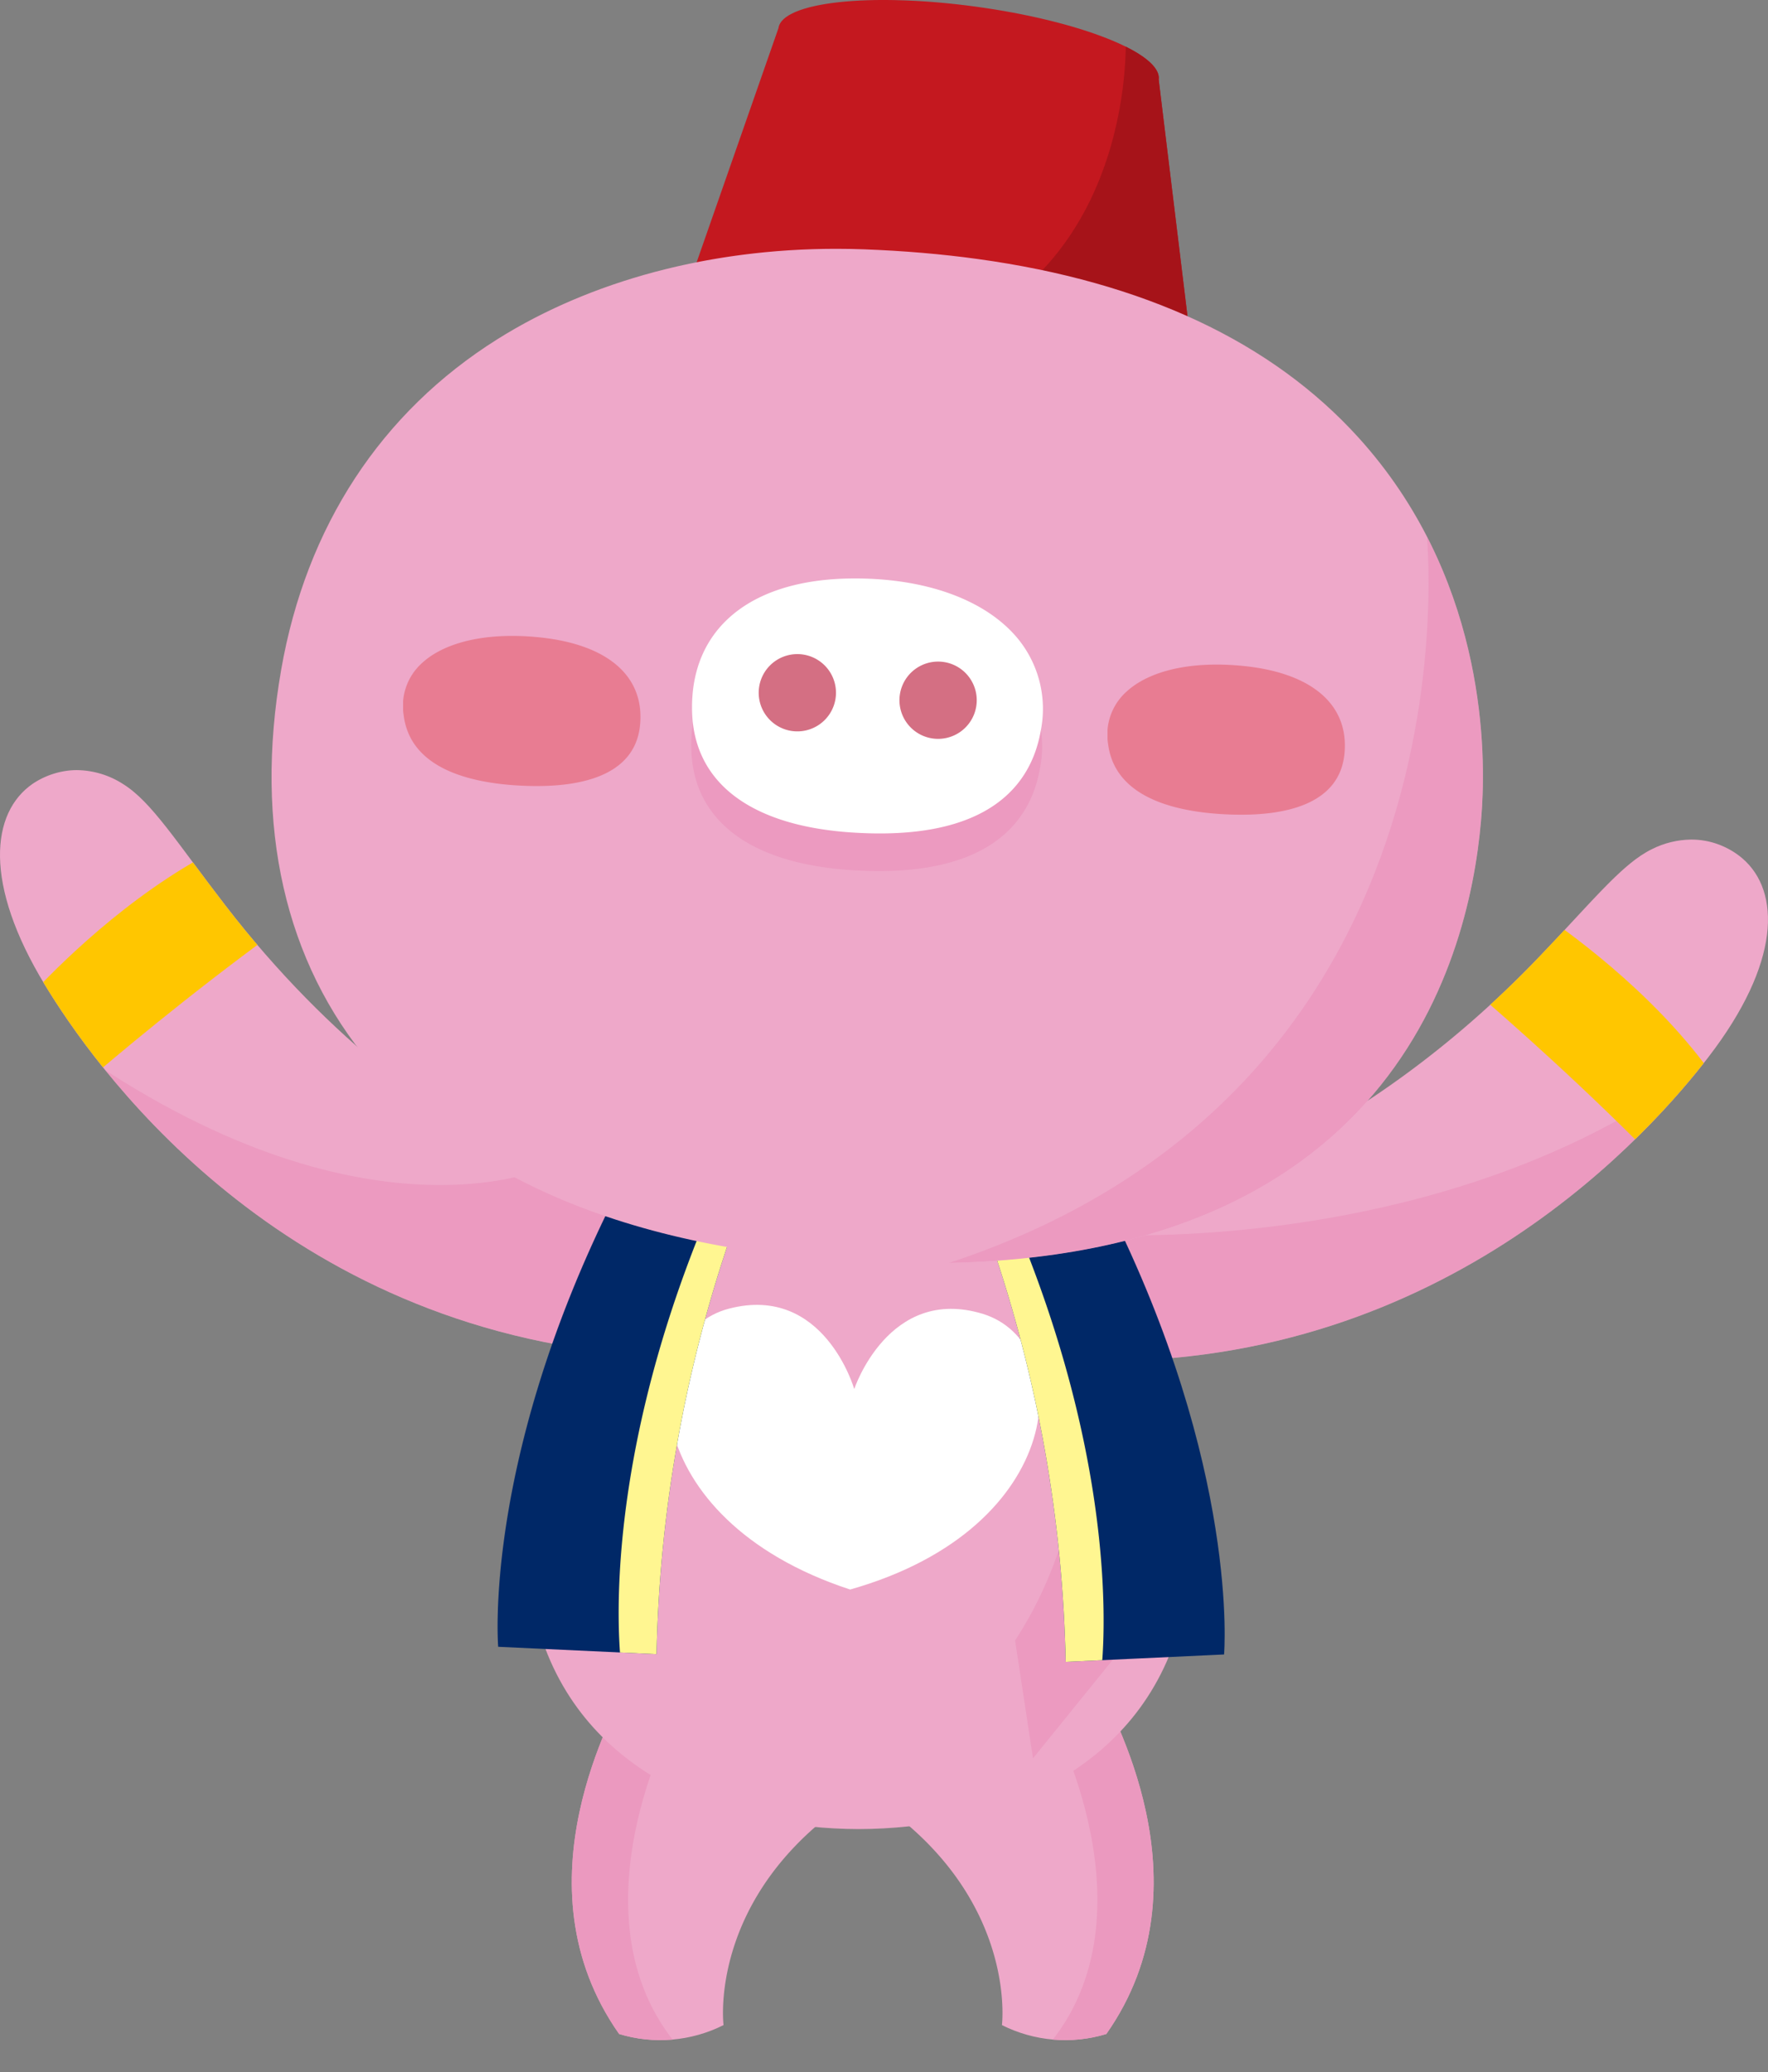<svg id="그룹_39694" data-name="그룹 39694" xmlns="http://www.w3.org/2000/svg" xmlns:xlink="http://www.w3.org/1999/xlink" width="172.68" height="202.406" viewBox="0 0 172.68 202.406">
  <rect x="0" y="0" width="172.68" height="202.406" fill="#808080" stroke="none"/>
  <defs>
    <clipPath id="clip-path">
      <path id="패스_94558" data-name="패스 94558" d="M7.944,33.486a13.777,13.777,0,0,0,9.844-2.8s-4.25-12.908,9.328-25.245L2.012.2C1.76,2.354-5.064,20.966,7.944,33.486M1.791.16,2.012.2c.017-.134.006-.2-.036-.2s-.1.053-.184.16" transform="translate(0 0)" fill="none"/>
    </clipPath>
    <clipPath id="clip-path-2">
      <rect id="사각형_153064" data-name="사각형 153064" width="24.28" height="42.317" fill="none"/>
    </clipPath>
    <clipPath id="clip-path-3">
      <path id="패스_94558-2" data-name="패스 94558" d="M7.944.08a13.776,13.776,0,0,1,9.844,2.8s-4.25,12.908,9.328,25.245l-25.1,5.233C1.76,31.212-5.064,12.6,7.944.08M1.792,33.406l.22-.045c.017.134.006.2-.036.2s-.1-.053-.184-.16" fill="none"/>
    </clipPath>
    <clipPath id="clip-path-5">
      <path id="패스_94159" data-name="패스 94159" d="M82.952,163.183c-4.053,2.8-4.835,9.719,1.218,19.661,4.5,7.393,21.877,32.7,56.509,36.012l6.2-12.14s-24.52-4.95-45.106-31.672c-4.777-6.2-7.188-10.089-9.944-11.818a8.494,8.494,0,0,0-4.547-1.386,7.675,7.675,0,0,0-4.333,1.343" transform="translate(-79.77 -161.84)" fill="none"/>
    </clipPath>
    <clipPath id="clip-path-6">
      <rect id="사각형_152970" data-name="사각형 152970" width="74.635" height="38.294" fill="none"/>
    </clipPath>
    <clipPath id="clip-path-7">
      <path id="패스_94163" data-name="패스 94163" d="M341.2,176.212c-2.928,1.42-5.745,5.024-11.167,10.67-23.363,24.331-48.275,26.595-48.275,26.595l4.851,12.741c34.787.464,54.805-22.81,60.081-29.671,7.1-9.226,7.069-16.191,3.343-19.413a7.676,7.676,0,0,0-5-1.85,8.74,8.74,0,0,0-3.835.929" transform="translate(-281.762 -175.283)" fill="none"/>
    </clipPath>
    <clipPath id="clip-path-8">
      <rect id="사각형_152971" data-name="사각형 152971" width="77.994" height="46.815" fill="none"/>
    </clipPath>
    <clipPath id="clip-path-9">
      <path id="패스_94167" data-name="패스 94167" d="M213.748,298.951h0m-14.286-69.137s-24.062,22.153-17.113,48.75c3.946,15.1,18.685,20.363,31.484,20.386,12.8-.023,27.538-5.283,31.484-20.386,6.949-26.6-17.114-48.75-17.114-48.75Z" transform="translate(-181.089 -229.814)" fill="none"/>
    </clipPath>
    <clipPath id="clip-path-10">
      <rect id="사각형_152972" data-name="사각형 152972" width="26.515" height="60.665" fill="none"/>
    </clipPath>
    <clipPath id="clip-path-11">
      <path id="패스_94170" data-name="패스 94170" d="M271.783,249.841a134.573,134.573,0,0,1,7.2,40.71l15.467-.722s1.562-18.163-11.417-44Z" transform="translate(-271.783 -245.826)" fill="none"/>
    </clipPath>
    <clipPath id="clip-path-12">
      <path id="패스_94173" data-name="패스 94173" d="M176.139,288.339l15.468.722a134.565,134.565,0,0,1,7.2-40.711l-11.252-4.014c-12.979,25.84-11.417,44-11.417,44" transform="translate(-176.081 -244.336)" fill="none"/>
    </clipPath>
    <clipPath id="clip-path-13">
      <path id="패스_94176" data-name="패스 94176" d="M222.291,15.52,213.981,39.3S237.79,52.485,262.455,45.4l-3.026-24.859c.346-2.555-7.688-5.751-17.942-7.139a67.509,67.509,0,0,0-8.925-.639c-5.9,0-10.033,1-10.271,2.753" transform="translate(-213.981 -12.767)" fill="none"/>
    </clipPath>
    <clipPath id="clip-path-14">
      <path id="패스_94185" data-name="패스 94185" d="M154.41,69.743c-11.389,7.148-18.7,18.32-21.14,32.309-2.661,15.256.36,28.559,8.739,38.471,10.889,12.881,29.872,19.616,54.9,19.48,45.958-.253,52.829-31.221,53.65-44.524.4-6.416.013-22.777-12.053-36.1-8.483-9.369-20.97-15.219-37.214-17.456q-5.26-.724-11.045-.943c-.926-.035-1.851-.052-2.771-.052-12.295,0-23.944,3.093-33.065,8.817" transform="translate(-132.331 -60.926)" fill="none"/>
    </clipPath>
    <clipPath id="clip-path-15">
      <rect id="사각형_152975" data-name="사각형 152975" width="72.737" height="80.816" fill="none"/>
    </clipPath>
    <clipPath id="clip-path-16">
      <rect id="사각형_152976" data-name="사각형 152976" width="34.25" height="24.907" fill="none"/>
    </clipPath>
    <clipPath id="clip-path-17">
      <rect id="사각형_152977" data-name="사각형 152977" width="23.185" height="14.667" fill="none"/>
    </clipPath>
    <clipPath id="clip-path-18">
      <rect id="사각형_152978" data-name="사각형 152978" width="23.185" height="14.668" fill="none"/>
    </clipPath>
  </defs>
  <g id="그룹_39960" data-name="그룹 39960" transform="translate(59.062 164.283) rotate(11)">
    <g id="그룹_39959" data-name="그룹 39959" transform="translate(0 0)" clip-path="url(#clip-path)">
      <path id="패스_94556" data-name="패스 94556" d="M1.791.159c1.826-2.22-8.369,19.351,6.153,33.326a13.773,13.773,0,0,0,9.843-2.8S13.54,17.775,27.116,5.437Z" transform="translate(0 0.001)" fill="#eea8c9"/>
      <g id="그룹_39958" data-name="그룹 39958" transform="translate(-6.49 -3.594)">
        <g id="그룹_39957" data-name="그룹 39957" transform="translate(0)">
          <g id="그룹_39956" data-name="그룹 39956" clip-path="url(#clip-path-2)">
            <path id="패스_94557" data-name="패스 94557" d="M13.539,7.1S6.62,30.952,24.279,39.672L8.549,42.317,0,5.747,6.9,0Z" transform="translate(0 0)" fill="#eb99bf"/>
          </g>
        </g>
      </g>
    </g>
  </g>
  <g id="그룹_39970" data-name="그룹 39970" transform="translate(115.868 197.232) rotate(169)">
    <g id="그룹_39959-2" data-name="그룹 39959" transform="translate(0 0)" clip-path="url(#clip-path-3)">
      <path id="패스_94556-2" data-name="패스 94556" d="M1.791,33.406C3.617,35.626-6.578,14.055,7.944.08a13.772,13.772,0,0,1,9.843,2.8S13.54,15.789,27.116,28.128Z" transform="translate(0 0)" fill="#eea8c9"/>
      <g id="그룹_39958-2" data-name="그룹 39958" transform="translate(-6.49 -5.157)">
        <g id="그룹_39957-2" data-name="그룹 39957" transform="translate(0)">
          <g id="그룹_39956-2" data-name="그룹 39956" clip-path="url(#clip-path-2)">
            <path id="패스_94557-2" data-name="패스 94557" d="M13.538,35.215S6.62,11.364,24.279,2.645L8.549,0,0,36.57l6.9,5.747Z" transform="translate(0 0)" fill="#eb99bf"/>
          </g>
        </g>
      </g>
    </g>
  </g>
  <g id="그룹_39558" data-name="그룹 39558" transform="translate(0 75.22)">
    <g id="그룹_39557" data-name="그룹 39557" clip-path="url(#clip-path-5)">
      <path id="패스_94156" data-name="패스 94156" d="M146.883,206.717s-24.52-4.951-45.106-31.673c-4.777-6.2-7.187-10.089-9.944-11.818a7.89,7.89,0,0,0-8.881-.043c-4.053,2.8-4.835,9.72,1.218,19.662,4.5,7.393,21.877,32.7,56.509,36.012" transform="translate(-79.77 -161.84)" fill="#eea8c9"/>
      <g id="그룹_39556" data-name="그룹 39556" transform="translate(-3.886 25.928)" opacity="0.5">
        <g id="그룹_39555" data-name="그룹 39555">
          <g id="그룹_39554" data-name="그룹 39554" clip-path="url(#clip-path-6)">
            <path id="패스_94157" data-name="패스 94157" d="M129.175,226.163s-18.579,8.5-47.838-12.937l-9.269,13.8,44.6,24.5L146.7,238.975Z" transform="translate(-72.068 -213.226)" fill="#e98cb7"/>
          </g>
        </g>
      </g>
      <path id="패스_94158" data-name="패스 94158" d="M106.566,181.03c.981,1.356,1.959,2.773,2.932,4.233-8.69,6.339-15.872,12.414-18.466,14.654-1.882-2.937-3.741-5.736-5.491-8.359,2.424-2.638,9.528-9.881,18.211-14.332.957,1.261,1.9,2.536,2.815,3.8" transform="translate(-82.629 -169.462)" fill="#ffc600"/>
    </g>
  </g>
  <g id="그룹_39563" data-name="그룹 39563" transform="translate(101.922 82.003)">
    <g id="그룹_39562" data-name="그룹 39562" transform="translate(0)" clip-path="url(#clip-path-7)">
      <path id="패스_94160" data-name="패스 94160" d="M281.762,213.477s24.912-2.263,48.275-26.595c5.422-5.646,8.239-9.249,11.167-10.67a7.889,7.889,0,0,1,8.833.92c3.726,3.223,3.753,10.187-3.343,19.414-5.276,6.861-25.294,30.135-60.081,29.671" transform="translate(-281.762 -175.283)" fill="#eea8c9"/>
      <g id="그룹_39561" data-name="그룹 39561" transform="translate(-4.352 13.474)" opacity="0.5">
        <g id="그룹_39560" data-name="그룹 39560">
          <g id="그룹_39559" data-name="그룹 39559" clip-path="url(#clip-path-8)">
            <path id="패스_94161" data-name="패스 94161" d="M283.012,227.088s43.659,2.812,68.118-25.1l-2.5,27.3-47,19.518-28.494-15.728Z" transform="translate(-273.136 -201.986)" fill="#e98cb7"/>
          </g>
        </g>
      </g>
      <path id="패스_94162" data-name="패스 94162" d="M383.323,207.872c-1.185,1.182-2.431,2.37-3.721,3.559-7.623-7.588-14.75-13.727-17.368-15.938,2.6-2.32,5.078-4.595,7.394-6.735,2.986,1.98,11.253,7.861,17.012,15.737-1.1,1.143-2.207,2.271-3.316,3.377" transform="translate(-321.629 -181.959)" fill="#ffc600"/>
    </g>
  </g>
  <g id="그룹_39568" data-name="그룹 39568" transform="translate(51.124 109.518)">
    <g id="그룹_39567" data-name="그룹 39567" clip-path="url(#clip-path-9)">
      <path id="패스_94164" data-name="패스 94164" d="M199.462,229.814s-24.063,22.154-17.114,48.75c3.955,15.136,18.75,20.387,31.569,20.387h-.169c12.818,0,27.614-5.25,31.568-20.387,6.949-26.6-17.113-48.75-17.113-48.75" transform="translate(-181.089 -229.814)" fill="#eea8c9"/>
      <g id="그룹_39566" data-name="그룹 39566" transform="translate(48.02 1.56)" opacity="0.5">
        <g id="그룹_39565" data-name="그룹 39565">
          <g id="그룹_39564" data-name="그룹 39564" clip-path="url(#clip-path-10)">
            <path id="패스_94165" data-name="패스 94165" d="M277.63,242.03a38.781,38.781,0,0,1-1.374,40.03l1.75,11.511,24.765-30.607-12.482-30.058Z" transform="translate(-276.257 -232.906)" fill="#e98cb7"/>
          </g>
        </g>
      </g>
      <path id="패스_94166" data-name="패스 94166" d="M227.3,273.578s3.359-10.129,12.529-7.351c9.2,2.788,8.4,20.894-12.929,26.934-21.067-6.906-21.128-25.031-11.818-27.44,9.277-2.4,12.218,7.856,12.218,7.856" transform="translate(-194.991 -247.423)" fill="#fff"/>
    </g>
  </g>
  <g id="그룹_39570" data-name="그룹 39570" transform="translate(96.887 117.597)">
    <g id="그룹_39569" data-name="그룹 39569" transform="translate(0)" clip-path="url(#clip-path-11)">
      <path id="패스_94168" data-name="패스 94168" d="M271.783,249.841a134.589,134.589,0,0,1,7.2,40.711l15.467-.722s1.562-18.163-11.417-44Z" transform="translate(-271.783 -245.827)" fill="#002867"/>
      <path id="패스_94169" data-name="패스 94169" d="M253.329,252.376a134.582,134.582,0,0,1,4.424,41.105l15.481.328s2.79-18.015-8.406-44.676Z" transform="translate(-262.641 -247.465)" fill="#fff691"/>
    </g>
  </g>
  <g id="그룹_39572" data-name="그룹 39572" transform="translate(48.597 116.846)">
    <g id="그룹_39571" data-name="그룹 39571" clip-path="url(#clip-path-12)">
      <path id="패스_94171" data-name="패스 94171" d="M198.809,248.35a134.579,134.579,0,0,0-7.2,40.711l-15.467-.722s-1.562-18.163,11.417-44Z" transform="translate(-176.081 -244.336)" fill="#002867"/>
      <path id="패스_94172" data-name="패스 94172" d="M219.731,250.885a134.583,134.583,0,0,0-4.424,41.105l-15.481.329s-2.79-18.015,8.406-44.676Z" transform="translate(-187.691 -245.974)" fill="#fff691"/>
    </g>
  </g>
  <g id="그룹_39574" data-name="그룹 39574" transform="translate(67.721)">
    <g id="그룹_39573" data-name="그룹 39573" clip-path="url(#clip-path-13)">
      <path id="패스_94174" data-name="패스 94174" d="M259.429,20.544c.346-2.555-7.688-5.751-17.943-7.139s-18.85-.441-19.2,2.114L213.981,39.3S237.79,52.484,262.455,45.4Z" transform="translate(-213.981 -12.767)" fill="#c4181f"/>
      <path id="패스_94175" data-name="패스 94175" d="M276.4,10.281s1.087,24.661-21.649,30.105l2.036,3.967,33.467.4L288.1,0Z" transform="translate(-234.179 -6.442)" fill="#a61319"/>
    </g>
  </g>
  <g id="그룹_39589" data-name="그룹 39589" transform="translate(26.522 24.3)">
    <g id="그룹_39588" data-name="그룹 39588" clip-path="url(#clip-path-14)">
      <path id="패스_94183" data-name="패스 94183" d="M250.557,115.479c.4-6.416.013-22.777-12.053-36.1-8.483-9.369-20.969-15.219-37.213-17.456q-5.26-.724-11.046-.943c-13.306-.5-26.032,2.612-35.835,8.765-11.39,7.148-18.7,18.321-21.14,32.309-2.661,15.256.361,28.559,8.74,38.471,10.889,12.881,29.872,19.616,54.9,19.48,45.959-.253,52.83-31.221,53.65-44.524" transform="translate(-132.331 -60.926)" fill="#eea8c9"/>
      <g id="그룹_39587" data-name="그룹 39587" transform="translate(56.673 27.393)" opacity="0.5">
        <g id="그룹_39586" data-name="그룹 39586">
          <g id="그룹_39585" data-name="그룹 39585" clip-path="url(#clip-path-15)">
            <path id="패스_94184" data-name="패스 94184" d="M300.76,115.214s6.845,60.55-56.112,74.239l20,6.577L302,186.34l15.382-42.127Z" transform="translate(-244.648 -115.214)" fill="#e98cb7"/>
          </g>
        </g>
      </g>
    </g>
  </g>
  <g id="그룹_39600" data-name="그룹 39600" transform="translate(39.371 54.836)">
    <g id="그룹_39695" data-name="그룹 39695" transform="translate(0 0)">
      <g id="그룹_39592" data-name="그룹 39592" transform="translate(28.143 5.338)" opacity="0.5">
        <g id="그룹_39591" data-name="그룹 39591">
          <g id="그룹_39590" data-name="그룹 39590" clip-path="url(#clip-path-16)">
            <path id="패스_94188" data-name="패스 94188" d="M225.782,156.441c-7.8-1.328-12.1-5.356-12.207-11.549-.141-7.918,5.63-12.728,15.437-12.867,7.235-.1,13.2,2.032,16.371,5.859a10.824,10.824,0,0,1,2.235,9.085c-.893,5-4.823,10.778-18.476,9.862a33.343,33.343,0,0,1-3.36-.39" transform="translate(-213.573 -132.021)" fill="#e98cb7"/>
          </g>
        </g>
      </g>
      <path id="패스_94189" data-name="패스 94189" d="M225.931,149.159c-7.8-1.328-12.1-5.356-12.207-11.549-.141-7.917,5.63-12.728,15.437-12.867,7.235-.1,13.2,2.032,16.371,5.859a10.824,10.824,0,0,1,2.235,9.085c-.893,5-4.823,10.778-18.476,9.862a33.354,33.354,0,0,1-3.36-.39" transform="translate(-185.503 -123.075)" fill="#fff"/>
      <path id="패스_94190" data-name="패스 94190" d="M229.8,146.883a3.774,3.774,0,1,1,4.327-3.125,3.774,3.774,0,0,1-4.327,3.125" transform="translate(-191.896 -130.33)" fill="#d46f83"/>
      <path id="패스_94191" data-name="패스 94191" d="M258.248,140.881a3.774,3.774,0,1,1-4.327,3.125,3.775,3.775,0,0,1,4.327-3.125" transform="translate(-205.394 -131.049)" fill="#d46f83"/>
      <g id="그룹_39595" data-name="그룹 39595" transform="translate(0 7.277)" opacity="0.7">
        <g id="그룹_39594" data-name="그룹 39594">
          <g id="그룹_39593" data-name="그룹 39593" clip-path="url(#clip-path-17)">
            <path id="패스_94192" data-name="패스 94192" d="M171.121,136.006h0c-5.016-.518-9.21.4-11.5,2.53a5.623,5.623,0,0,0-1.768,5.08c.679,5.43,6.978,6.749,12.138,6.9,4.738.14,10.484-.789,10.954-6,.427-4.72-3.155-7.823-9.827-8.511" transform="translate(-157.797 -135.865)" fill="#e6697a"/>
          </g>
        </g>
      </g>
      <g id="그룹_39598" data-name="그룹 39598" transform="translate(68.801 10.077)" opacity="0.7">
        <g id="그룹_39597" data-name="그룹 39597">
          <g id="그룹_39596" data-name="그룹 39596" clip-path="url(#clip-path-18)">
            <path id="패스_94193" data-name="패스 94193" d="M307.473,141.554h0c-5.016-.518-9.21.4-11.5,2.53a5.623,5.623,0,0,0-1.768,5.08c.679,5.43,6.978,6.749,12.138,6.9,4.738.14,10.484-.789,10.954-6,.427-4.72-3.155-7.823-9.827-8.511" transform="translate(-294.15 -141.413)" fill="#e6697a"/>
          </g>
        </g>
      </g>
    </g>
  </g>
</svg>

